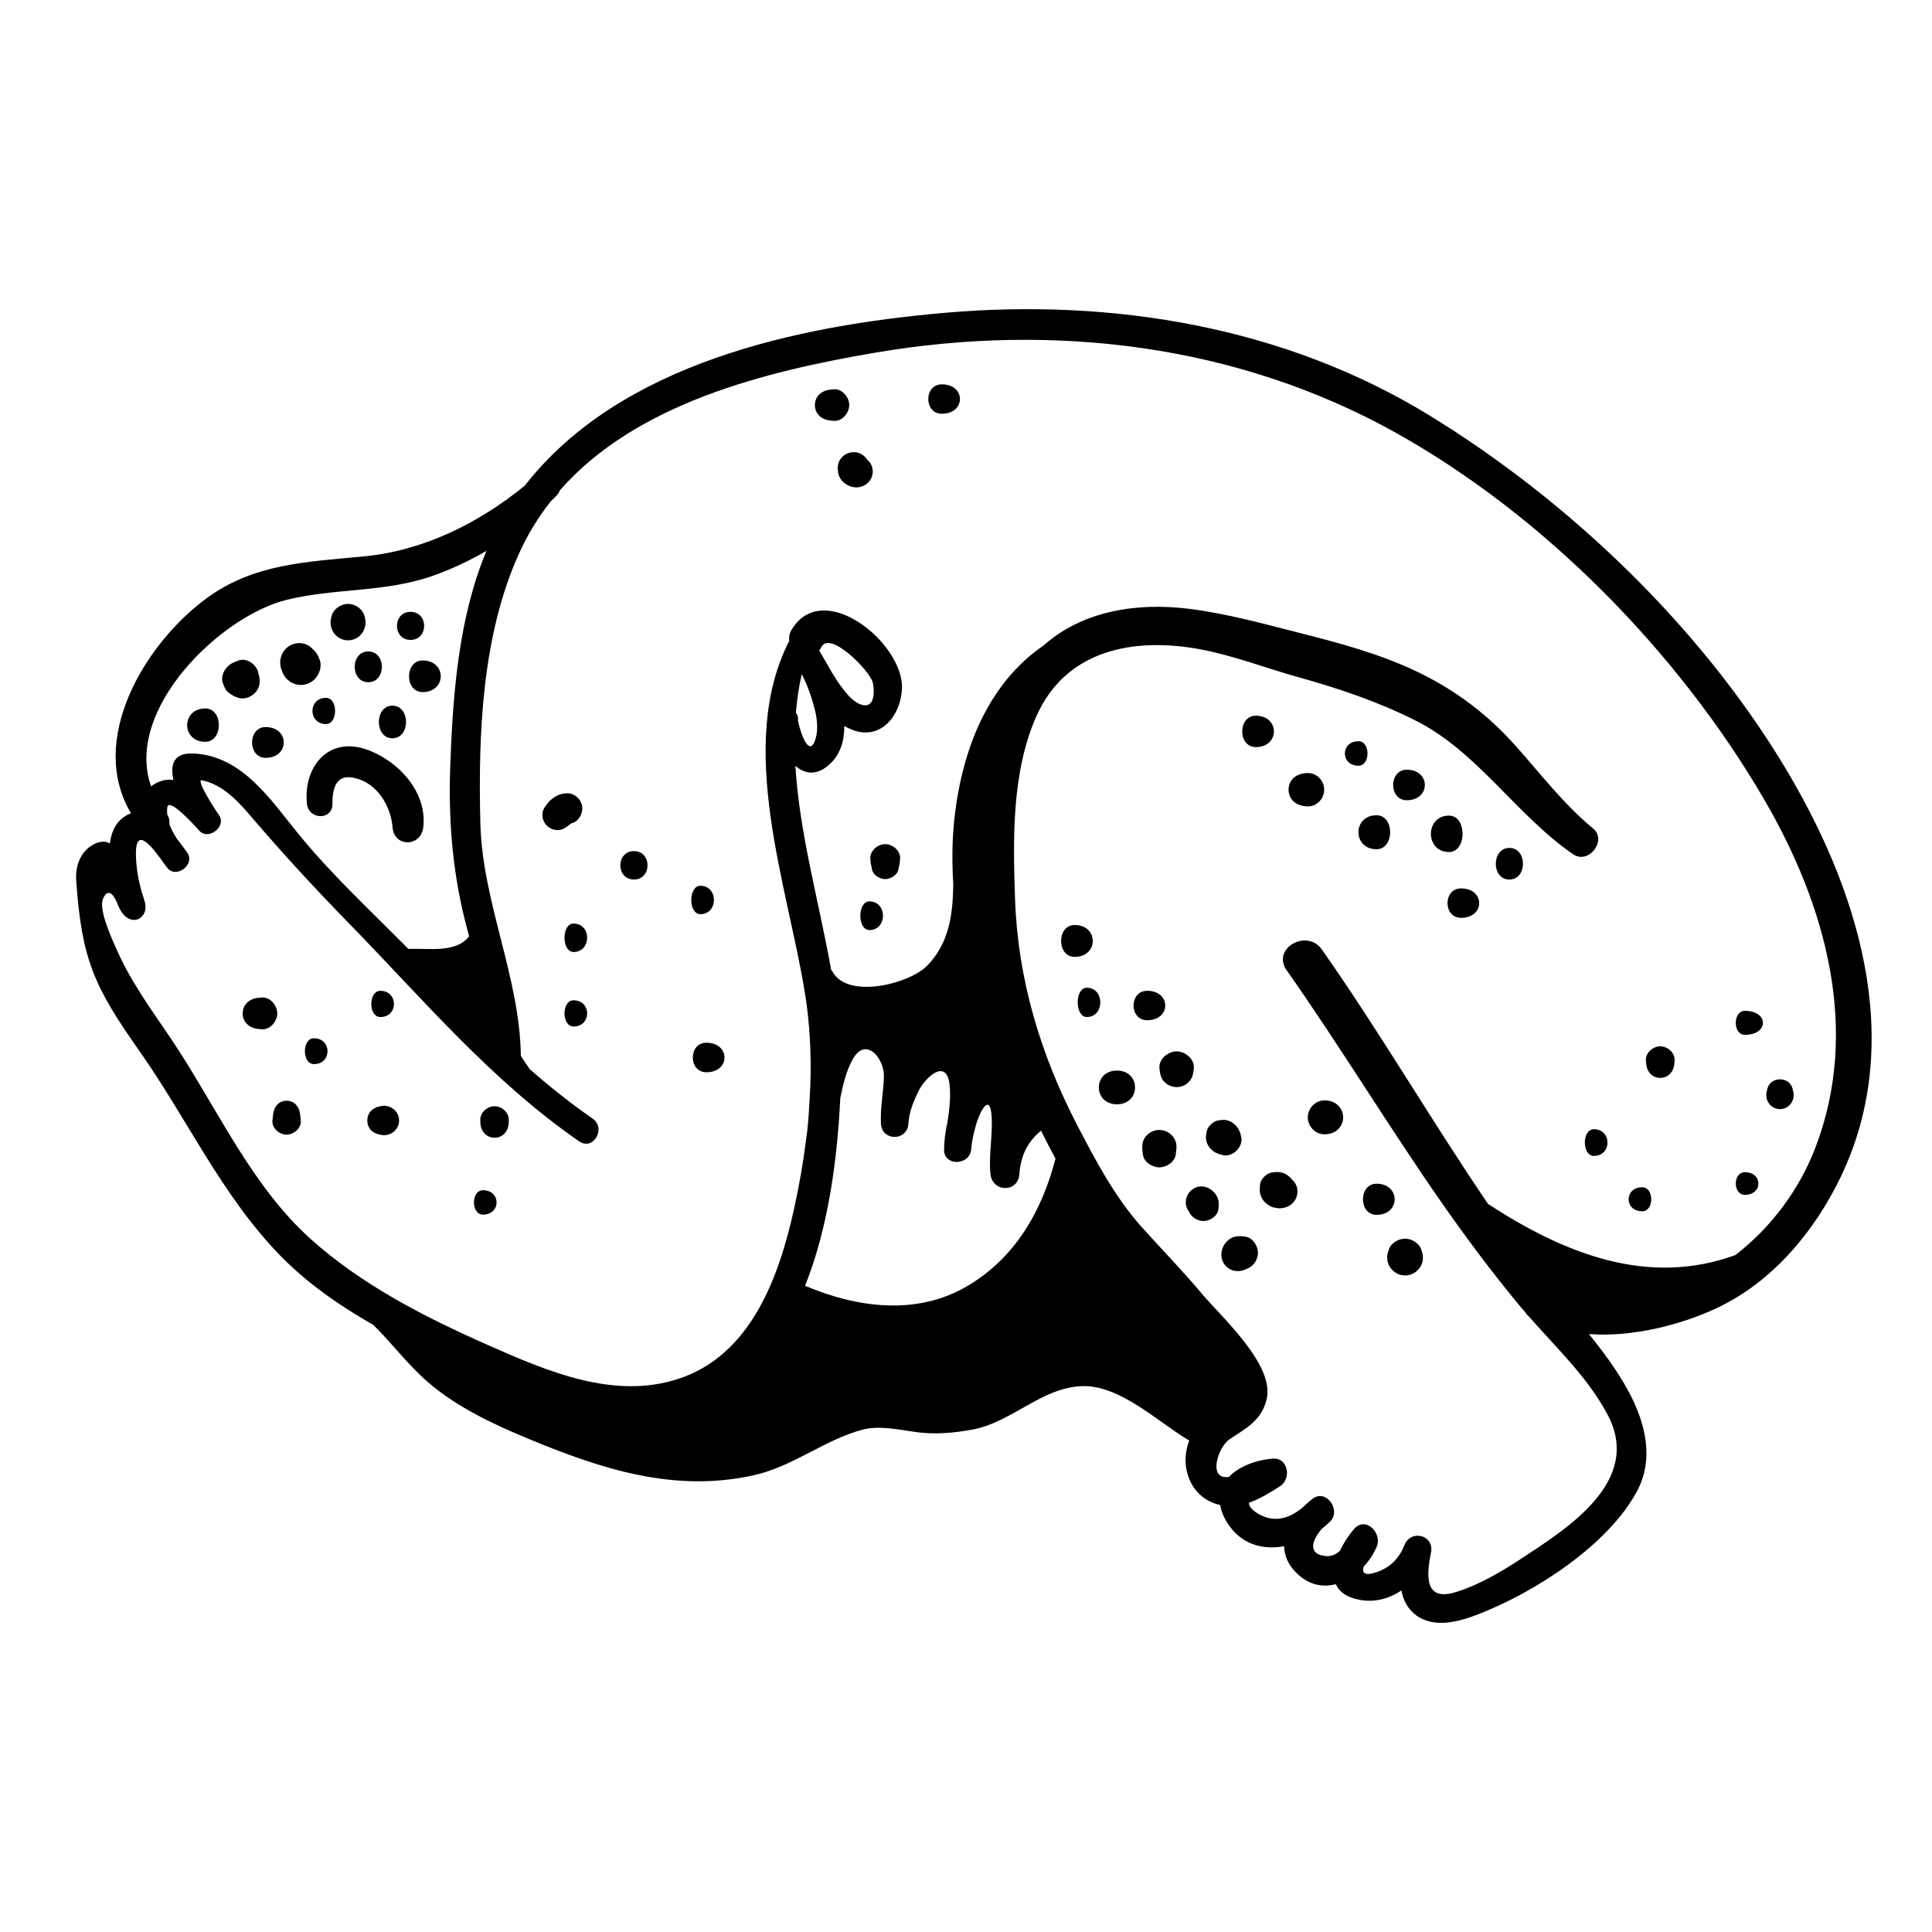 <svg xmlns="http://www.w3.org/2000/svg" viewBox="0 0 320 320">
    <path d="M295.371,126.655c-14.04-23.155-35.604-43.755-58.64-57.868c-23.984-14.694-52.461-19.388-80.19-16.979
    c-24.37,2.117-53.764,8.299-69.635,28.644c-7.639,6.225-16.753,10.753-26.651,11.708c-9.347,0.902-18.23,1.165-26.087,6.968
    c-10.424,7.698-19.641,23.561-12.468,35.577c-0.536,0.186-1.077,0.498-1.619,0.966c-1.113,0.961-1.674,2.409-1.888,4.059
    c-1.426-1.157-5.944,0.771-5.569,6.146c0.915,13.115,2.983,17.563,10.482,28.219c7.94,11.283,13.659,23.998,23.409,33.968
    c4.411,4.511,9.732,8.198,15.342,11.401c3.093,3.065,5.743,6.634,9.051,9.487c4.746,4.094,10.767,6.934,16.509,9.316
    c12.174,5.051,24.261,9.031,37.483,6.068c6.503-1.457,11.7-5.884,17.992-7.548c2.79-0.738,6.16,0.055,8.946,0.426
    c3.059,0.407,6.072,0.134,9.088-0.4c6.666-1.181,11.656-7.104,18.453-7.227c6.241-0.113,12.483,5.995,17.603,9.027
    c-1.755,4.44,0.354,9.662,5.109,10.651c0.152,0.893,0.5,1.846,1.129,2.868c2.262,3.674,5.904,4.631,9.47,3.971
    c0.028,1.604,0.699,3.215,2.316,4.687c1.977,1.801,4.191,2.143,6.257,1.597c0.446,1.045,1.372,1.902,3.025,2.38
    c2.894,0.837,5.598,0.169,7.827-1.342c0.305,1.603,1.017,3.056,2.432,4.104c3.041,2.251,7.177,1.06,10.37-0.183
    c9.316-3.628,21.427-11.401,26.221-20.347c2.902-5.415,1.366-11.384-1.369-16.48c-1.813-3.377-4.122-6.511-6.591-9.552
    c7.274,0.526,15.217-1.521,21.155-4.3c9.282-4.344,16.293-12.799,20.625-21.892C315.752,172.11,307.652,146.908,295.371,126.655z
     M47.617,99.316c8.152-1.957,16.276-1.145,24.3-4.025c2.995-1.075,5.898-2.445,8.664-4.057c-4.631,11.007-5.567,23.772-5.998,35.391
    c-0.326,8.777,0.288,17.176,2.398,25.699c0.228,0.922,0.469,1.842,0.714,2.762c-2.163,2.825-6.718,1.938-10.042,2.09
    c-6.095-6.141-12.518-12.119-17.965-18.734c-4.711-5.722-9.461-13.297-17.685-13.641c-3.312-0.139-3.834,1.904-3.268,4.385
    c-1.213-0.169-2.465,0.11-3.712,1.057C20.537,117.532,36.523,101.98,47.617,99.316z M160.225,213.011
    c-8.426,4.955-18.286,3.59-26.88-0.046c3.907-9.767,5.361-21.25,5.829-31.069c0.451-2.198,0.946-4.378,2.013-6.362
    c2.161-4.017,5.315-0.242,5.22,2.807c-0.081,2.611-0.629,5.149-0.495,7.773c0.15,2.935,4.368,2.922,4.545,0
    c0.119-1.96,0.875-3.786,1.747-5.521c1.075-2.14,4.576-5.44,5.077-0.924c0.231,2.083-0.047,4.168-0.36,6.248
    c-0.352,1.526-0.525,3.056-0.549,4.373c-0.184,2.9,4.302,2.875,4.497,0c0.095-1.392,0.434-2.7,0.809-4.039
    c0.562-2.009,2.294-5.441,2.563-1.367c0.211,3.193-0.51,6.392-0.188,9.581c0.308,3.049,4.576,3.117,4.79,0
    c0.211-3.081,1.396-5.386,3.585-7.192c0.772,1.562,1.567,3.111,2.394,4.643C172.573,200.602,168.13,208.362,160.225,213.011z
     M300.669,190.133c-2.676,6.958-7.334,13.182-13.224,17.742c-14.582,5.33-28.463-0.329-40.855-8.383
    c-0.033-0.022-0.068-0.033-0.101-0.052c-9.446-13.873-17.891-28.432-27.544-42.168c-2.488-3.541-8.359-0.164-5.844,3.416
    c8.906,12.674,16.918,25.94,25.778,38.645c4.029,5.777,8.251,11.403,12.735,16.835c0.337,0.408,0.688,0.805,1.034,1.207
    c0.141,0.227,0.314,0.444,0.545,0.636c4.58,5.23,9.688,10.011,13.02,16.19c5.976,11.08-6.491,18.892-14.509,24.132
    c-3.268,2.136-6.721,4.147-10.455,5.333c-5.205,1.654-5.062-2.357-4.232-6.495c0.59-2.941-3.34-3.932-4.416-1.217
    c-0.871,2.198-2.381,3.698-4.61,4.449c-2.059,0.693-2.43,0.057-2.12-0.924c0.9-0.972,1.644-2.093,2.148-3.264
    c0.989-2.298-1.86-5.196-3.787-2.922c-0.787,0.929-1.647,2.199-2.295,3.563c-0.671,0.634-1.508,1.015-2.591,0.855
    c-2.997-0.442-1.765-2.991-0.366-4.533c0.474-0.374,0.931-0.764,1.345-1.183c1.855-1.878-0.683-5.448-2.903-3.762
    c-0.162,0.123-0.319,0.255-0.477,0.385c-0.003-0.003-0.005-0.007-0.008-0.01c-0.032,0.033-0.066,0.064-0.098,0.096
    c-0.361,0.301-0.708,0.618-1.039,0.95c-2.092,1.739-4.514,2.649-7.193,1.189c-1.232-0.672-1.732-1.338-1.759-1.941
    c1.847-0.628,3.63-1.748,5.189-2.753c1.897-1.223,1.338-4.76-1.233-4.553c-2.811,0.226-5.587,1.285-7.253,3.025
    c-3.572,0.546-1.847-4.943,0.131-6.254c2.798-1.854,5.296-3.13,6.122-6.642c1.338-5.694-7.524-13.617-10.742-17.453
    c-3.183-3.795-6.63-7.327-9.938-11.01c-4.429-4.931-7.655-11.035-10.697-16.885c-6.082-11.697-9.837-24.177-10.299-37.363
    c-0.347-9.902-0.579-21.024,3.477-30.274c4.902-11.181,16.239-13.21,27.09-11.213c5.555,1.022,10.896,3.116,16.328,4.628
    c6.713,1.869,13.26,4.071,19.493,7.215c10.24,5.166,16.667,15.685,26.055,22.13c2.538,1.742,5.681-2.306,3.298-4.274
    c-4.826-3.986-8.573-8.897-12.708-13.551c-4.671-5.257-9.914-9.266-16.245-12.328c-6.265-3.031-13.062-4.84-19.778-6.547
    c-5.986-1.521-12.125-3.216-18.266-3.97c-8.664-1.064-17.576,0.362-24,6.061c-9.301,6.385-13.568,17.356-14.808,28.831
    c-0.383,3.541-0.386,7.15-0.172,10.762c-0.079,4.9-0.623,9.67-4.315,13.453c-2.997,3.071-13.128,5.563-15.654,1.05
    c-0.071-0.126-0.156-0.231-0.248-0.326c-2.022-11.266-5.264-22.616-5.933-33.818c1.596,1.433,3.739,1.72,5.948-0.527
    c1.581-1.609,2.169-3.756,2.154-6.074c0.266,0.154,0.542,0.299,0.827,0.431c4.961,2.296,8.489-1.95,8.723-6.566
    c0.38-7.492-13.057-18.492-18.285-9.794c-0.377,0.628-0.47,1.245-0.375,1.81c-8.925,17.447-0.241,40.619,2.62,58.564
    c0.782,4.903,1.028,9.911,0.87,14.923c-0.164,3.018-0.26,6.244-0.763,9.536c-0.474,3.734-1.135,7.432-1.934,11.051
    c-2.495,11.295-7.103,24.137-19.01,28.132c-10.79,3.62-21.92-1.227-31.683-5.539c-10.406-4.596-21.001-10.001-29.493-17.679
    c-9.317-8.424-14.905-20.479-21.595-30.9c-3.347-5.215-7.106-9.965-9.797-15.588c-2.23-4.658-3.513-8.31-2.888-9.748
    s1.507-1.456,2.486,1.029c1.639,4.159,5.175,2.369,4.467-0.379c-0.168-0.653-0.367-1.302-0.592-1.941
    c-0.502-1.843-0.823-3.697-0.903-5.652c-0.202-4.973,2.167-2.294,3.954,0.122c0.452,0.664,0.889,1.251,1.253,1.706
    c1.483,1.851,4.663-0.607,3.286-2.536c-0.49-0.686-1.076-1.506-1.73-2.333c-0.494-0.751-0.932-1.553-1.229-2.388
    c0.07-0.524-0.033-1.08-0.36-1.605c-0.035-0.398-0.036-0.801,0.024-1.207c0.256-1.749,5.008,3.556,5.217,3.815
    c1.498,1.856,4.714-0.623,3.309-2.553c-0.546-0.75-3.946-5.961-2.761-5.708c3.782,0.806,6.372,3.975,8.762,6.761
    c5.114,5.957,10.251,11.49,15.74,17.118c12.22,12.531,23.441,25.904,37.954,35.925c2.332,1.61,4.523-2.192,2.212-3.784
    c-3.656-2.519-7.094-5.28-10.409-8.179c-0.5-0.712-0.994-1.45-1.475-2.212c-0.158-13.026-6.377-25.424-6.703-38.525
    c-0.368-14.741,0.254-31.229,6.483-44.848c1.419-3.102,3.161-5.898,5.153-8.44c0.324-0.323,0.659-0.635,0.973-0.967
    c0.267-0.282,0.446-0.578,0.555-0.876c12.643-14.414,34.021-19.711,52.339-22.822c29.329-4.982,59.791-1.371,85.961,13.19
    c24.715,13.752,46.994,36.499,61.179,60.835C302.4,149.908,308.183,170.596,300.669,190.133z M131.819,118.063
    c0.184-2.15,0.495-4.292,0.975-6.425c0.982,1.947,1.714,4.003,2.222,6.148c0.383,1.617,0.554,3.602-0.147,5.157
    c-1.153,2.56-2.771-3.15-2.708-3.884C132.198,118.633,132.056,118.299,131.819,118.063z M135.686,107.739
    c0.129-0.158,0.248-0.34,0.351-0.546c1.421-2.837,7.967,3.851,8.506,5.795c0.278,1.003,0.483,4.084-1.452,3.821
    c-1.521-0.206-2.763-1.788-3.624-2.91c-1.247-1.624-2.206-3.443-3.23-5.217C136.053,108.353,135.869,108.038,135.686,107.739z
     M70.1,137.062c-0.397,3.209-4.807,3.32-5.076,0c-0.263-3.258-2.176-6.761-5.42-7.946c-3.446-1.259-4.571,0.632-4.544,4.032
    c0.022,2.779-3.933,2.641-4.219,0c-0.64-5.894,3.329-11.158,9.674-9.066C65.819,125.831,70.833,131.131,70.1,137.062z M34,122.865
    c-4,0-4-5.524,0-5.524C37,117.34,37,122.865,34,122.865z M44,125.521c-3,0-3-5.096,0-5.096C48,120.425,48,125.521,44,125.521z
     M42.842,111.735c-0.016-0.142-0.041-0.287-0.082-0.436c-0.357-1.296-1.945-2.423-3.31-1.879c-0.233,0.092-0.465,0.19-0.695,0.29
    c-1.312,0.494-2.363,2.133-1.809,3.521c0.22,0.552,0.396,1.074,0.883,1.458c0.549,0.433,0.902,0.636,1.575,0.87
    c1.203,0.419,2.618-0.264,3.234-1.316C43.053,113.535,43.14,112.549,42.842,111.735z M54,119.925c-3,0-3-4.342,0-4.342
    C56,115.583,56,119.925,54,119.925z M52.965,109.321c-0.247-0.658-0.409-1.005-0.873-1.535c-0.102-0.122-0.217-0.23-0.341-0.329
    c-0.552-0.577-1.287-0.94-2.192-0.94c-1.737,0-3.123,1.433-3.149,3.149c-0.008,0.513,0.097,0.998,0.297,1.454
    c0.407,1.332,1.677,2.329,3.113,2.329c0.862,0,1.697-0.346,2.306-0.955C52.891,111.728,53.363,110.383,52.965,109.321z
     M57.647,106.058c-1.941,0-3.253-1.856-2.811-3.69c0.02-0.082,0.039-0.163,0.059-0.245c0.296-1.229,1.514-2.095,2.752-2.095
    c1.238,0,2.456,0.866,2.752,2.095c0.02,0.082,0.039,0.163,0.059,0.245C60.9,104.202,59.588,106.058,57.647,106.058z M61,112.997
    c-3,0-3-5.096,0-5.096S64,112.997,61,112.997z M65,122.282c-3,0-3-5.402,0-5.402S68,122.282,65,122.282z M70,114.633
    c-3,0-3-5.239,0-5.239C74,109.395,74,114.633,70,114.633z M68,105.989c-3,0-3-4.648,0-4.648S71,105.989,68,105.989z M185,182.906
    c-4,0-4-5.585,0-5.585S189,182.906,185,182.906z M194.79,190.792c-0.023,0.168-0.046,0.335-0.069,0.503
    c-0.166,1.213-1.582,2.058-2.703,2.058s-2.537-0.845-2.703-2.058c-0.023-0.168-0.046-0.335-0.069-0.503
    c-0.144-1.055-0.059-1.999,0.739-2.796c0.537-0.537,1.273-0.842,2.032-0.842c1.014,0,1.97,0.549,2.482,1.424
    C194.93,189.311,194.9,189.986,194.79,190.792z M201.36,197.817c-0.975-1.385-2.888-1.829-4.178-0.538
    c-0.497,0.497-0.779,1.178-0.779,1.881c0,0.623,0.222,1.129,0.563,1.565c0.367,0.907,1.42,1.515,2.358,1.515
    c1.039,0,2.294-0.771,2.467-1.878C201.936,199.435,201.92,198.612,201.36,197.817z M206.627,210.094
    c-0.052,0.028-0.099,0.064-0.153,0.088c-1.142,0.554-2.446,0.502-3.384-0.437c-0.931-0.931-1.002-2.25-0.437-3.384
    c0.33-0.661,1.144-1.396,1.924-1.532c0.738-0.128,1.006-0.1,1.746,0.007c1.2,0.174,2.035,1.557,2.035,2.673
    C208.359,208.546,207.659,209.738,206.627,210.094z M214.802,198.076c-0.342,1.242-1.443,1.989-2.693,2.05
    c-0.296,0.022-0.589-0.009-0.88-0.094c0.748,0.1,0.652,0.087-0.289-0.039c-0.502-0.138-1.058-0.488-1.426-0.856
    c-0.858-0.858-0.961-1.912-0.792-3.043c0.124-0.827,1.066-1.754,1.886-1.886c0.875-0.141,1.674-0.136,2.459,0.323
    c0.253,0.174,0.493,0.364,0.72,0.57c0.053,0.07,0.098,0.129,0.142,0.187c0.006,0.005,0.011,0.011,0.017,0.016
    c-0.003-0.002-0.006-0.003-0.009-0.005c0.391,0.513,0.41,0.529,0.056,0.05C214.723,196.022,215.101,196.987,214.802,198.076z
     M213.994,195.349c-0.016-0.015-0.031-0.03-0.048-0.045c0.009,0.005,0.017,0.01,0.026,0.015
    C213.981,195.331,213.986,195.338,213.994,195.349z M202.278,191.259c0.752,0.076,0.675,0.059-0.232-0.053
    c-0.221-0.093-0.442-0.187-0.663-0.28c-0.273-0.118-0.535-0.346-0.737-0.529c-0.391-0.356-0.675-0.819-0.816-1.33
    c-0.169-0.613-0.076-0.973,0.011-1.586c0.116-0.817,1.077-1.778,1.894-1.894c0.614-0.087,0.973-0.18,1.586-0.011
    c0.511,0.141,0.974,0.424,1.33,0.816c0.184,0.202,0.411,0.465,0.529,0.737c0.251,0.433,0.377,0.9,0.379,1.401
    c-0.016-0.169-0.031-0.337-0.047-0.506C206.161,189.857,204.111,191.908,202.278,191.259z M197.732,176.982
    c-0.01,0.087-0.02,0.174-0.031,0.261c-0.091,0.777-0.249,1.415-0.824,1.989c-0.525,0.525-1.246,0.824-1.989,0.824
    s-1.464-0.299-1.989-0.824c-0.575-0.575-0.733-1.212-0.824-1.989c-0.01-0.087-0.02-0.174-0.031-0.261
    c-0.181-1.543,1.43-2.844,2.844-2.844S197.913,175.439,197.732,176.982z M180,168.449c-2,0-2-4.851,0-4.851
    C183,163.598,183,168.449,180,168.449z M190,168.981c-3,0-3-4.872,0-4.872C194,164.11,194,168.981,190,168.981z M178,158.488
    c-3,0-3-5.279,0-5.279C182,153.208,182,158.488,178,158.488z M228,201.217c-3,0-3-5.157,0-5.157C232,196.06,232,201.217,228,201.217
    z M235.581,209.08c-0.35,1.272-1.541,2.177-2.86,2.177c-1.617,0-2.966-1.349-2.966-2.966c0-0.367,0.077-0.75,0.219-1.111
    c0.249-1.196,1.604-2.024,2.747-2.024c1.134,0,2.476,0.817,2.739,1.998C235.701,207.77,235.75,208.467,235.581,209.08z
     M222.468,185.07c0,1.567-1.272,2.733-2.793,2.793c-0.087,0.003-0.174,0.007-0.261,0.01c-1.528,0.06-2.803-1.32-2.803-2.803
    c0-1.483,1.275-2.862,2.803-2.803c0.087,0.003,0.174,0.007,0.261,0.01C221.196,182.337,222.468,183.503,222.468,185.07z
     M208,123.745c-3,0-3-5.198,0-5.198C212,118.547,212,123.745,208,123.745z M225,126.827c-3,0-3-4.056,0-4.056
    C227,122.771,227,126.827,225,126.827z M233,132.545c-3,0-3-5.055,0-5.055C237,127.49,237,132.545,233,132.545z M219.327,130.8
    c0,0.981-0.532,1.907-1.378,2.403c-0.683,0.4-1.388,0.427-2.144,0.28c-0.166-0.032-0.325-0.077-0.487-0.128
    c-2.526-0.788-2.526-4.322,0-5.111c0.162-0.051,0.32-0.096,0.487-0.128c0.997-0.193,1.964-0.027,2.707,0.716
    C219.032,129.352,219.327,130.065,219.327,130.8z M228,140.658c-4,0-4-5.626,0-5.626C231,135.032,231,140.658,228,140.658z
     M240,141.123c-4,0-4-6.034,0-6.034C243,135.089,243,141.123,240,141.123z M250,145.682c-3,0-3-5.239,0-5.239
    S253,145.682,250,145.682z M242,152.022c-3,0-3-4.872,0-4.872C246,147.15,246,152.022,242,152.022z M272,200.626
    c-3,0-3-3.975,0-3.975C274,196.651,274,200.626,272,200.626z M264,191.457c-2,0-2-4.423,0-4.423
    C267,187.033,267,191.457,264,191.457z M277.365,175.678c-0.014,0.174-0.027,0.348-0.041,0.522
    c-0.099,1.268-0.987,2.334-2.334,2.334s-2.235-1.066-2.334-2.334c-0.014-0.174-0.027-0.348-0.041-0.522
    c-0.101-1.292,1.157-2.375,2.375-2.375S277.466,174.385,277.365,175.678z M294.819,183.701c-1.52,0-2.548-1.453-2.201-2.89
    c0.039-0.163,0.079-0.326,0.118-0.489c0.498-2.067,3.669-2.067,4.167,0c0.039,0.163,0.079,0.326,0.118,0.489
    C297.367,182.247,296.34,183.701,294.819,183.701z M289,197.904c-2,0-2-3.751,0-3.751C292,194.154,292,197.904,289,197.904z
     M289,171.403c-2,0-2-3.975,0-3.975C293,167.428,293,171.403,289,171.403z M143.648,76.158c-0.47-0.753-1.281-1.266-2.247-1.266
    c-0.708,0-1.395,0.285-1.895,0.785c-0.735,0.735-0.842,1.632-0.689,2.608c0.221,1.42,1.709,2.48,3.107,2.439
    c1.432-0.042,2.63-1.164,2.63-2.63C144.552,77.266,144.195,76.612,143.648,76.158z M140.661,67.093c0,1.318-1.191,2.748-2.609,2.609
    c-0.174-0.017-0.348-0.034-0.522-0.051c-1.387-0.135-2.558-1.061-2.558-2.558c0-1.497,1.171-2.423,2.558-2.558
    c0.174-0.017,0.348-0.034,0.522-0.051C139.47,64.345,140.661,65.775,140.661,67.093z M156,68.529c-3,0-3-4.872,0-4.872
    C160,63.657,160,68.529,156,68.529z M144,154.048c-2,0-2-4.749,0-4.749C147,149.299,147,154.048,144,154.048z M148.863,143.657
    c0.004-0.007,0.008-0.014,0.012-0.021c-0.028,0.096-0.046,0.195-0.054,0.295c-0.138,0.988-1.286,1.676-2.201,1.676
    s-2.063-0.688-2.201-1.676c-0.008-0.1-0.027-0.198-0.054-0.295c0.004,0.007,0.008,0.014,0.012,0.021
    c-0.136-0.431-0.185-0.889-0.223-1.377c-0.106-1.342,1.202-2.466,2.466-2.466s2.572,1.124,2.466,2.466
    C149.047,142.768,148.999,143.226,148.863,143.657z M95,170.021c-2,0-2-4.342,0-4.342C98,165.679,98,170.021,95,170.021z M95,157.68
    c-2,0-2-4.709,0-4.709C98,152.972,98,157.68,95,157.68z M94.621,136.369c-0.319,0.242-0.986,0.76-0.499,0.378
    c-0.55,0.43-1.044,0.734-1.773,0.734c-0.662,0-1.305-0.266-1.773-0.734c-0.468-0.468-0.734-1.111-0.734-1.773
    c0-0.727,0.303-1.225,0.734-1.773c0.838-1.064,1.945-1.778,3.338-1.809c1.383-0.03,2.538,1.177,2.538,2.538
    C96.452,134.951,95.701,136.18,94.621,136.369z M105,145.678c-3,0-3-4.709,0-4.709S108,145.678,105,145.678z M116,151.418
    c-2,0-2-4.709,0-4.709C119,146.71,119,151.418,116,151.418z M117,177.602c-3,0-3-4.892,0-4.892C121,172.71,121,177.602,117,177.602z
     M45.926,167.85c0,1.328-1.2,2.769-2.63,2.63c-0.174-0.017-0.348-0.034-0.522-0.051c-1.398-0.137-2.579-1.07-2.579-2.579
    c0-1.509,1.18-2.442,2.579-2.579c0.174-0.017,0.348-0.034,0.522-0.051C44.726,165.081,45.926,166.522,45.926,167.85z M52,176.252
    c-2,0-2-4.281,0-4.281C55,171.972,55,176.252,52,176.252z M62.851,183.27c-0.011,0.003-0.02,0.006-0.044,0.011
    c0.037-0.011,0.059-0.017,0.063-0.017C62.864,183.266,62.857,183.268,62.851,183.27z M62.87,183.264
    c0.003,0-0.006,0.002-0.019,0.006c-0.215,0.071-0.424,0.176-0.62,0.316c0.255-0.184,0.472-0.273,0.576-0.305
    c-0.035,0.008-0.08,0.016-0.146,0.026c-0.245,0.038-0.477,0.18-0.698,0.296c-1.5,0.795-1.5,3.183,0,3.978
    c0.204,0.108,0.366,0.177,0.622,0.269c0.264,0.094,0.271,0.086,0.164,0.022c1.495,0.571,3.355-0.502,3.355-2.28
    C66.104,183.861,64.343,182.794,62.87,183.264z M84.277,185.592c-0.01,0.174-0.02,0.348-0.031,0.522
    c-0.074,1.27-1.005,2.334-2.334,2.334c-1.329,0-2.26-1.064-2.334-2.334c-0.01-0.174-0.02-0.348-0.031-0.522
    c-0.075-1.288,1.133-2.365,2.365-2.365C83.144,183.228,84.352,184.304,84.277,185.592z M63,168.455c-2,0-2-4.342,0-4.342
    C66,164.114,66,168.455,63,168.455z M49.816,185.592c0.137,1.273-1.17,2.344-2.344,2.344s-2.481-1.071-2.344-2.344
    c0.037-0.348,0.075-0.696,0.112-1.044c0.13-1.209,0.917-2.232,2.232-2.232s2.102,1.023,2.232,2.232
    C49.741,184.897,49.778,185.244,49.816,185.592z M80,201.178c-2,0-2-4.036,0-4.036C83,197.142,83,201.178,80,201.178z"/>
</svg>
